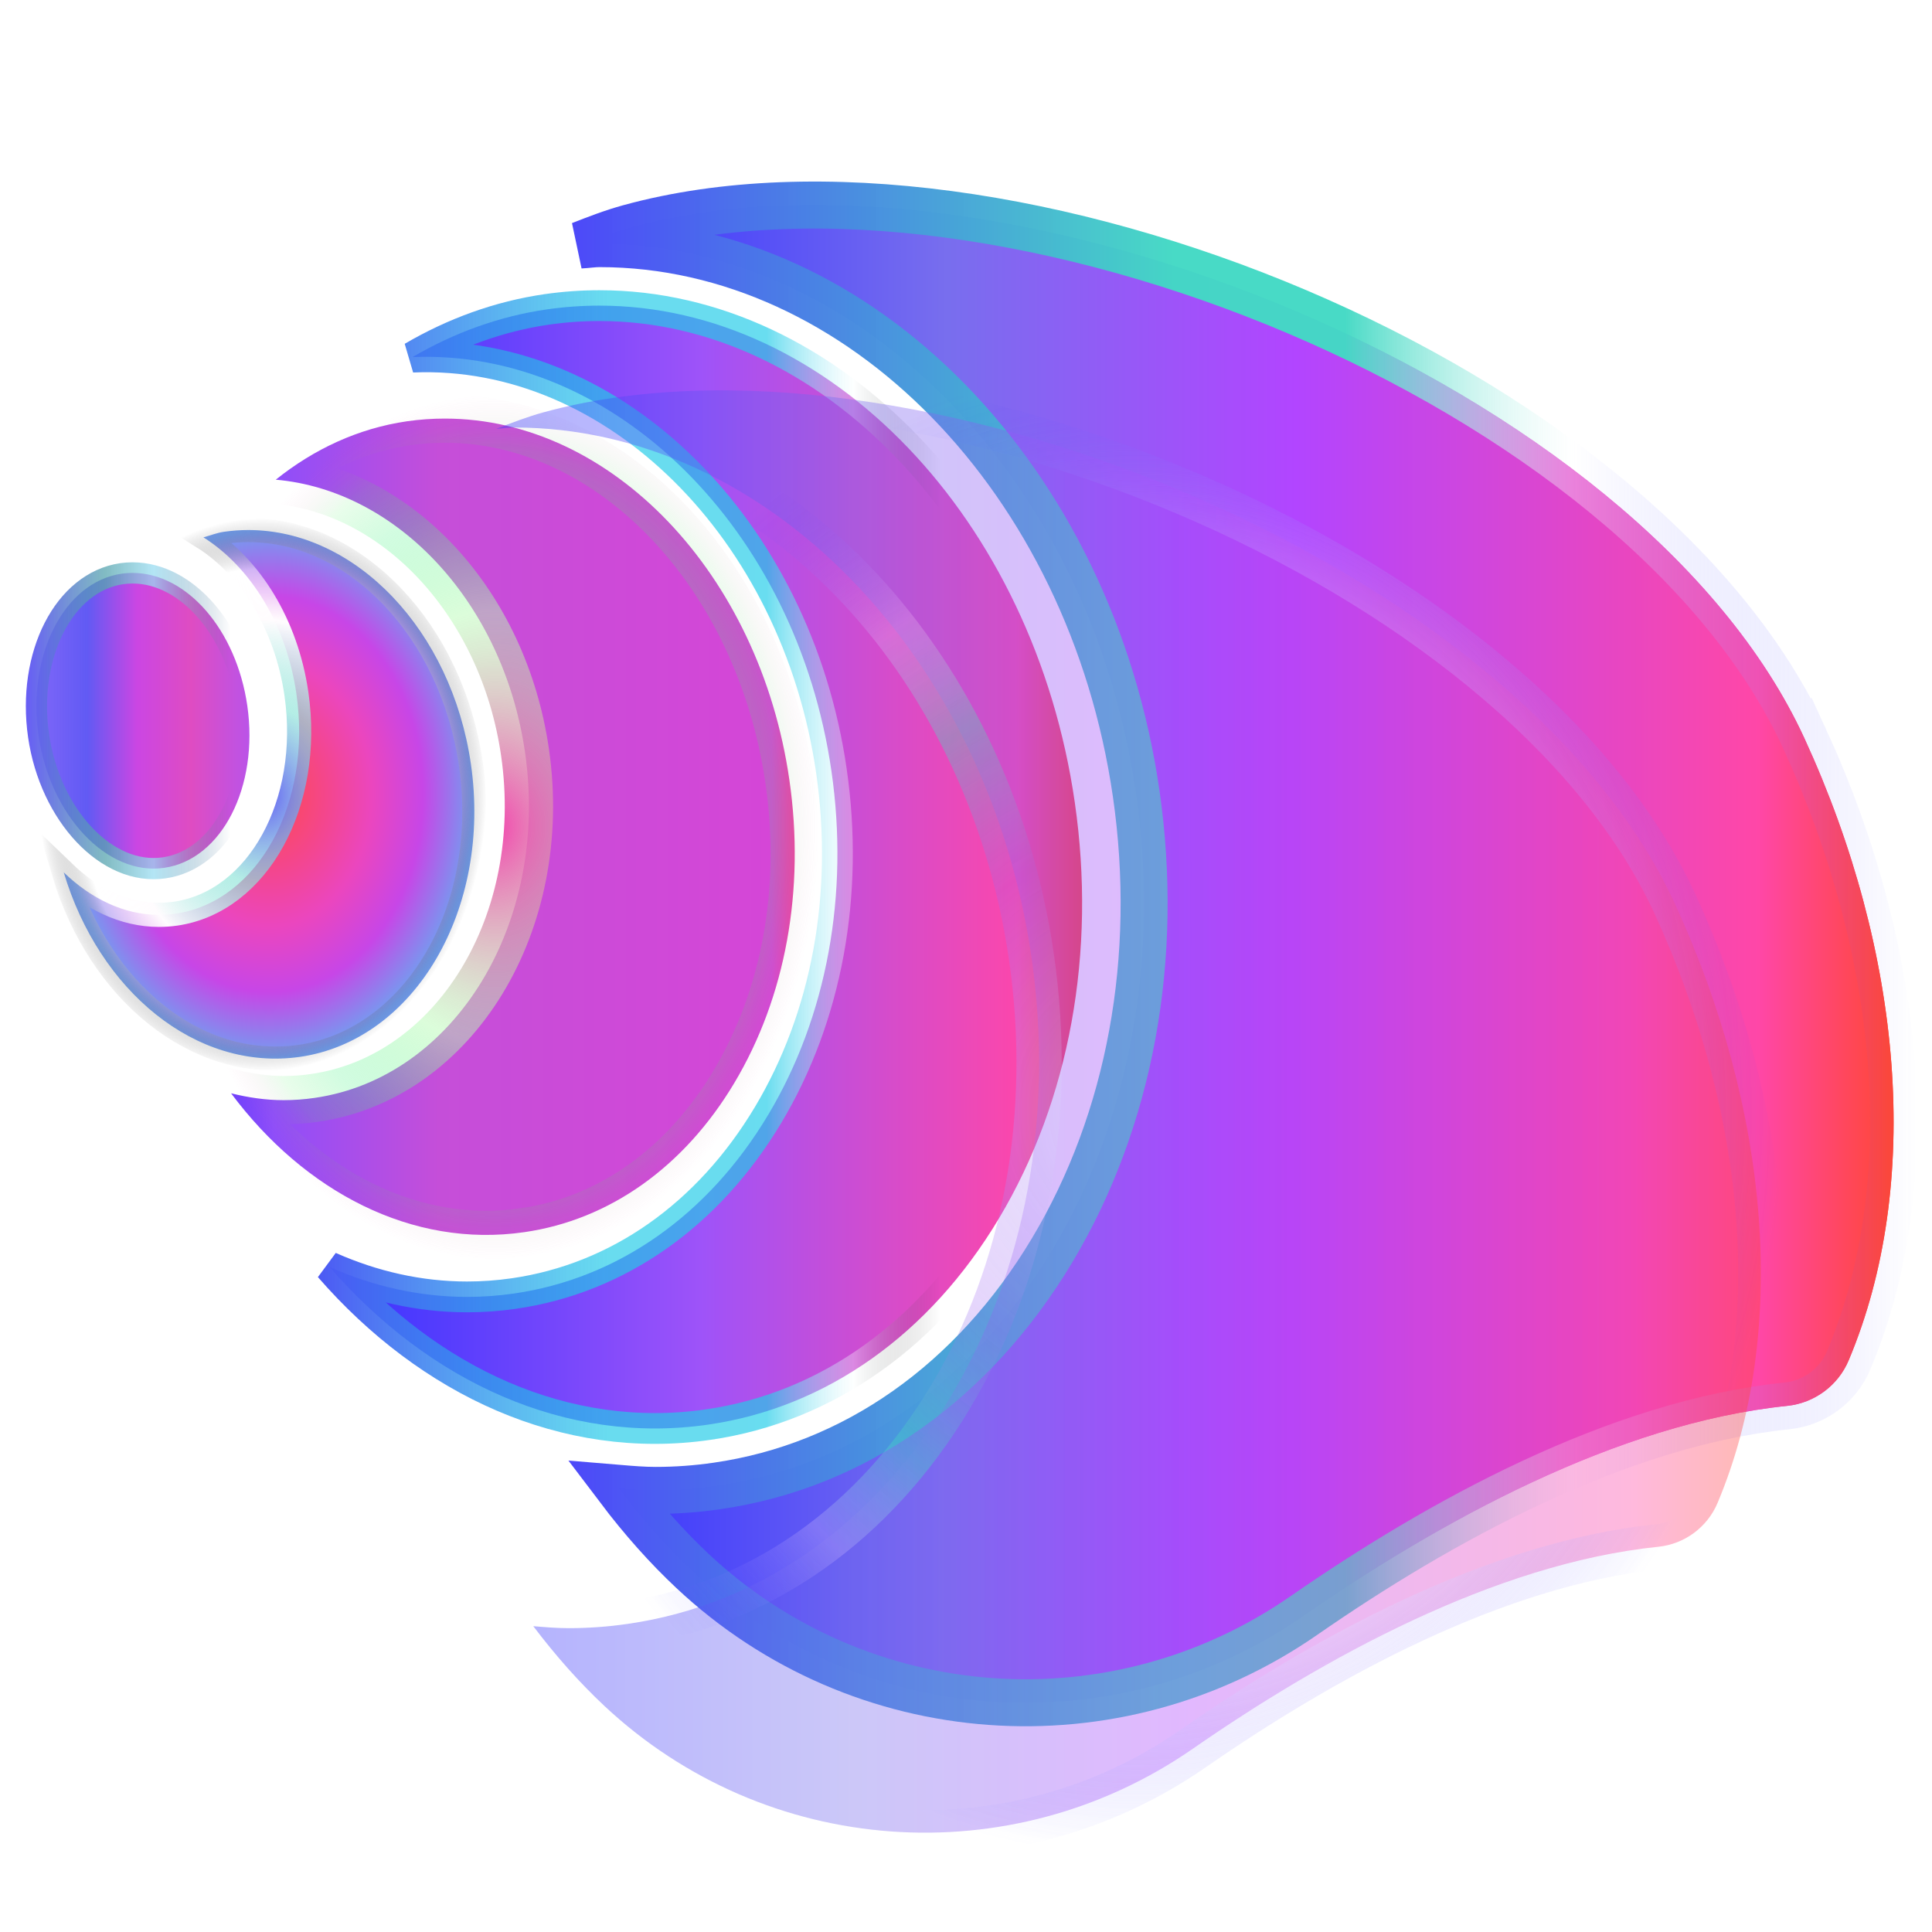 <?xml version="1.0" encoding="UTF-8" standalone="no"?>
<!-- Uploaded to: SVG Repo, www.svgrepo.com, Generator: SVG Repo Mixer Tools -->

<svg
   fill="#000000"
   height="800"
   width="800"
   version="1.1"
   id="Capa_1"
   viewBox="0 0 491.682 491.682"
   xml:space="preserve"
   sodipodi:docname="cosmicshell-logo.svg"
   inkscape:export-filename="..\..\..\devspace\projects\powershell\_repos\phallems-general-resources\logos\cosmicshell\logo.png"
   inkscape:export-xdpi="96"
   inkscape:export-ydpi="96"
   inkscape:version="1.3.2 (091e20e, 2023-11-25, custom)"
   xmlns:inkscape="http://www.inkscape.org/namespaces/inkscape"
   xmlns:sodipodi="http://sodipodi.sourceforge.net/DTD/sodipodi-0.dtd"
   xmlns:xlink="http://www.w3.org/1999/xlink"
   xmlns="http://www.w3.org/2000/svg"
   xmlns:svg="http://www.w3.org/2000/svg"><defs
   id="defs5"><linearGradient
     id="linearGradient112"
     inkscape:collect="always"><stop
       style="stop-color:#f248ae;stop-opacity:1;"
       offset="0"
       id="stop113" /><stop
       style="stop-color:#b8fbb5;stop-opacity:0.498;"
       offset="0.5"
       id="stop115" /><stop
       style="stop-color:#48f284;stop-opacity:0.247;"
       offset="0.75"
       id="stop116" /><stop
       style="stop-color:#46f15d;stop-opacity:0.122;"
       offset="0.875"
       id="stop117" /><stop
       style="stop-color:#f248ae;stop-opacity:0;"
       offset="1"
       id="stop114" /></linearGradient><linearGradient
     id="linearGradient88"
     inkscape:collect="always"><stop
       style="stop-color:#cfc4fb;stop-opacity:1;"
       offset="0"
       id="stop84" /><stop
       style="stop-color:#9e64f2;stop-opacity:0.7;"
       offset="0.361"
       id="stop85" /><stop
       style="stop-color:#43d9c4;stop-opacity:0.973;"
       offset="0.576"
       id="stop86" /><stop
       style="stop-color:#dcc6fd;stop-opacity:0.683;"
       offset="0.745"
       id="stop87" /><stop
       style="stop-color:#3533ff;stop-opacity:0;"
       offset="1"
       id="stop88" /></linearGradient><linearGradient
     id="linearGradient78"
     inkscape:collect="always"><stop
       style="stop-color:#6059f4;stop-opacity:1;"
       offset="0"
       id="stop79" /><stop
       style="stop-color:#90e5d9;stop-opacity:0.675;"
       offset="0.323"
       id="stop81" /><stop
       style="stop-color:#fffcfe;stop-opacity:1;"
       offset="0.633"
       id="stop82" /><stop
       style="stop-color:#ffffff;stop-opacity:0.498;"
       offset="0.817"
       id="stop118" /><stop
       style="stop-color:#000000;stop-opacity:0;"
       offset="1"
       id="stop80" /></linearGradient><linearGradient
     id="linearGradient74"
     inkscape:collect="always"><stop
       style="stop-color:#6c50f7;stop-opacity:0.867;"
       offset="0"
       id="stop75" /><stop
       style="stop-color:#615af4;stop-opacity:1;"
       offset="0.242"
       id="stop78" /><stop
       style="stop-color:#cb46e3;stop-opacity:1;"
       offset="0.473"
       id="stop77" /><stop
       style="stop-color:#df4cc2;stop-opacity:1;"
       offset="0.723"
       id="stop76" /><stop
       style="stop-color:#b954e9;stop-opacity:1;"
       offset="1"
       id="stop74" /></linearGradient><linearGradient
     id="linearGradient71"
     inkscape:collect="always"><stop
       style="stop-color:#6358f5;stop-opacity:0.976;"
       offset="0"
       id="stop73" /><stop
       style="stop-color:#58a5af;stop-opacity:0.753;"
       offset="0.337"
       id="stop83" /><stop
       style="stop-color:#98dcf1;stop-opacity:0.737;"
       offset="0.545"
       id="stop89" /><stop
       style="stop-color:#486e90;stop-opacity:0;"
       offset="0.875"
       id="stop90" /><stop
       style="stop-color:#6193c1;stop-opacity:0;"
       offset="1"
       id="stop72" /></linearGradient><linearGradient
     id="linearGradient59"
     inkscape:collect="always"><stop
       style="stop-color:#ff474c;stop-opacity:1;"
       offset="0"
       id="stop59" /><stop
       style="stop-color:#eb46be;stop-opacity:1;"
       offset="0.5"
       id="stop61" /><stop
       style="stop-color:#c746e7;stop-opacity:1;"
       offset="0.75"
       id="stop62" /><stop
       style="stop-color:#729ef0;stop-opacity:1;"
       offset="1"
       id="stop60" /></linearGradient><linearGradient
     id="linearGradient49"
     inkscape:collect="always"><stop
       style="stop-color:#462efa;stop-opacity:1;"
       offset="0"
       id="stop50" /><stop
       style="stop-color:#8e4efa;stop-opacity:1;"
       offset="0.158"
       id="stop52" /><stop
       style="stop-color:#c54ed9;stop-opacity:1;"
       offset="0.412"
       id="stop53" /><stop
       style="stop-color:#d546d7;stop-opacity:1;"
       offset="0.927"
       id="stop54" /><stop
       style="stop-color:#ff476a;stop-opacity:1;"
       offset="1"
       id="stop51" /></linearGradient><linearGradient
     id="linearGradient45"
     inkscape:collect="always"><stop
       style="stop-color:#4c55f4;stop-opacity:1;"
       offset="0"
       id="stop46" /><stop
       style="stop-color:#22cce8;stop-opacity:0.678;"
       offset="0.374"
       id="stop48" /><stop
       style="stop-color:#22cce8;stop-opacity:0.679;"
       offset="0.573"
       id="stop49" /><stop
       style="stop-color:#fafefe;stop-opacity:0.337;"
       offset="0.683"
       id="stop107" /><stop
       style="stop-color:#000000;stop-opacity:0;"
       offset="0.792"
       id="stop47" /></linearGradient><linearGradient
     id="linearGradient39"
     inkscape:collect="always"><stop
       style="stop-color:#4d48f9;stop-opacity:1;"
       offset="0"
       id="stop40" /><stop
       style="stop-color:#43d9c4;stop-opacity:0.973;"
       offset="0.449"
       id="stop42" /><stop
       style="stop-color:#43d9c4;stop-opacity:0.973;"
       offset="0.576"
       id="stop43" /><stop
       style="stop-color:#ffffff;stop-opacity:0.321;"
       offset="0.745"
       id="stop44" /><stop
       style="stop-color:#3533ff;stop-opacity:0;"
       offset="1"
       id="stop41" /></linearGradient><linearGradient
     id="linearGradient31"
     inkscape:collect="always"><stop
       style="stop-color:#3533ff;stop-opacity:1;"
       offset="0"
       id="stop31" /><stop
       style="stop-color:#9e53f9;stop-opacity:1;"
       offset="0.493"
       id="stop33" /><stop
       style="stop-color:#fb47ac;stop-opacity:1;"
       offset="0.912"
       id="stop45" /><stop
       style="stop-color:#f74047;stop-opacity:1;"
       offset="1"
       id="stop32" /></linearGradient><linearGradient
     id="linearGradient18"
     inkscape:collect="always"><stop
       style="stop-color:#3533ff;stop-opacity:1;"
       offset="0"
       id="stop19" /><stop
       style="stop-color:#786eee;stop-opacity:1;"
       offset="0.279"
       id="stop25" /><stop
       style="stop-color:#b245ff;stop-opacity:1;"
       offset="0.545"
       id="stop26" /><stop
       style="stop-color:#ff47a7;stop-opacity:1;"
       offset="0.897"
       id="stop27" /><stop
       style="stop-color:#ff4732;stop-opacity:1;"
       offset="1"
       id="stop20" /></linearGradient><linearGradient
     inkscape:collect="always"
     xlink:href="#linearGradient18"
     id="linearGradient27"
     x1="148.114"
     y1="245.84"
     x2="491.683"
     y2="245.84"
     gradientUnits="userSpaceOnUse"
     gradientTransform="matrix(0.973,0,0,0.973,3.688,3.655)" /><linearGradient
     inkscape:collect="always"
     xlink:href="#linearGradient31"
     id="linearGradient32"
     x1="82.433"
     y1="223.112"
     x2="279.352"
     y2="223.112"
     gradientUnits="userSpaceOnUse"
     gradientTransform="matrix(0.973,0,0,0.973,3.688,3.655)" /><linearGradient
     inkscape:collect="always"
     xlink:href="#linearGradient18"
     id="linearGradient54"
     gradientUnits="userSpaceOnUse"
     x1="148.114"
     y1="245.84"
     x2="491.683"
     y2="245.84"
     gradientTransform="matrix(0.973,0,0,0.973,3.688,3.655)" /><linearGradient
     inkscape:collect="always"
     xlink:href="#linearGradient49"
     id="linearGradient58"
     x1="38.724"
     y1="210.402"
     x2="203.49"
     y2="210.402"
     gradientUnits="userSpaceOnUse"
     gradientTransform="translate(4.917)" /><radialGradient
     inkscape:collect="always"
     xlink:href="#linearGradient59"
     id="radialGradient60"
     cx="65.617"
     cy="200.878"
     fx="65.617"
     fy="200.878"
     r="52.247"
     gradientTransform="matrix(1,0,0,1.287,2.853,-56.456)"
     gradientUnits="userSpaceOnUse" /><linearGradient
     inkscape:collect="always"
     xlink:href="#linearGradient74"
     id="linearGradient75"
     x1="3.201"
     y1="180.821"
     x2="65.896"
     y2="180.821"
     gradientUnits="userSpaceOnUse"
     gradientTransform="matrix(0.878,0,0,0.878,6.037,24.621)" /><radialGradient
     inkscape:collect="always"
     xlink:href="#linearGradient88"
     id="radialGradient58-3"
     cx="316.291"
     cy="242.726"
     fx="316.291"
     fy="242.726"
     r="171.636"
     gradientTransform="matrix(1,0,0,1.145,-4.28,-39.763)"
     gradientUnits="userSpaceOnUse" /><linearGradient
     inkscape:collect="always"
     xlink:href="#linearGradient18"
     id="linearGradient83"
     gradientUnits="userSpaceOnUse"
     gradientTransform="matrix(0.973,0,0,0.973,-0.592,-0.839)"
     x1="148.114"
     y1="245.84"
     x2="491.683"
     y2="245.84" /><filter
     inkscape:collect="always"
     style="color-interpolation-filters:sRGB"
     id="filter88"
     x="-0.302"
     y="-0.273"
     width="1.614"
     height="1.545"><feGaussianBlur
       inkscape:collect="always"
       stdDeviation="40.813"
       id="feGaussianBlur88" /></filter><linearGradient
     inkscape:collect="always"
     xlink:href="#linearGradient71"
     id="linearGradient90"
     x1="6.573"
     y1="183.429"
     x2="66.185"
     y2="183.429"
     gradientUnits="userSpaceOnUse" /><linearGradient
     inkscape:collect="always"
     xlink:href="#linearGradient39"
     id="linearGradient106"
     x1="144.655"
     y1="242.726"
     x2="487.927"
     y2="242.726"
     gradientUnits="userSpaceOnUse" /><linearGradient
     inkscape:collect="always"
     xlink:href="#linearGradient45"
     id="linearGradient107"
     x1="79.353"
     y1="220.656"
     x2="281.372"
     y2="220.656"
     gradientUnits="userSpaceOnUse" /><radialGradient
     inkscape:collect="always"
     xlink:href="#linearGradient112"
     id="radialGradient114"
     cx="126.024"
     cy="210.402"
     fx="126.024"
     fy="210.402"
     r="82.383"
     gradientTransform="matrix(1,0,0,1.336,0,-70.594)"
     gradientUnits="userSpaceOnUse" /><radialGradient
     inkscape:collect="always"
     xlink:href="#linearGradient78"
     id="radialGradient117"
     cx="66.86"
     cy="202.152"
     fx="66.86"
     fy="202.152"
     r="56.927"
     gradientTransform="matrix(1,0,0,1.236,0,-47.615)"
     gradientUnits="userSpaceOnUse" /></defs><sodipodi:namedview
   id="namedview5"
   pagecolor="#000000"
   bordercolor="#000000"
   borderopacity="0.25"
   inkscape:showpageshadow="2"
   inkscape:pageopacity="0.0"
   inkscape:pagecheckerboard="0"
   inkscape:deskcolor="#202020"
   showgrid="false"
   inkscape:zoom="0.82466328"
   inkscape:cx="581.44943"
   inkscape:cy="796.6888"
   inkscape:window-width="2116"
   inkscape:window-height="1689"
   inkscape:window-x="3234"
   inkscape:window-y="283"
   inkscape:window-maximized="0"
   inkscape:current-layer="g5" />
<g
   id="g5">
	
	<path
   d="M 459.195,187.857 C 417.746,97.785 255.836,31.768 160.209,57.986 c -4.479,1.233 -8.471,2.798 -12.462,4.36 1.603,-0.069 3.202,-0.344 4.807,-0.344 66.349,0 125.07,60.151 136.593,139.935 6.042,41.781 -1.538,83.044 -21.355,116.196 -20.137,33.683 -50.43,55 -85.314,60.029 -5.164,0.757 -10.419,1.135 -15.624,1.135 -3.144,0 -6.241,-0.264 -9.354,-0.524 6.013,7.951 12.252,14.944 18.722,21.014 42.759,40.087 107.473,44.747 155.621,11.343 34.257,-23.753 79.664,-48.9 122.976,-53.345 6.935,-0.715 12.959,-5.168 15.657,-11.596 18.872,-44.85 13.88,-103.62 -11.281,-158.332 z"
   id="path14"
   style="display:inline;opacity:0.973;fill:url(#linearGradient54);fill-opacity:1;stroke:none;stroke-width:1.875;stroke-dasharray:none"
   inkscape:label="shell-bottom - level 3"
   sodipodi:insensitive="true" /><path
   d="m 180.225,362.556 c 30.094,-4.346 56.383,-22.998 74.023,-52.513 17.95,-30.053 24.808,-67.641 19.276,-105.847 -10.4,-72.072 -62.421,-126.417 -120.971,-126.417 -4.423,0 -8.893,0.316 -13.359,0.955 -12.158,1.757 -23.636,5.955 -34.222,12.147 51.432,-2.173 97.768,43.884 106.623,105.34 4.548,31.441 -1.17,62.521 -16.1,87.496 -15.255,25.51 -38.244,41.666 -64.745,45.481 -3.961,0.57 -7.935,0.854 -11.863,0.854 -12.158,0 -23.976,-2.711 -35.024,-7.611 25.348,29.15 60.106,45.369 96.362,40.115 z"
   id="path2"
   style="display:inline;fill:url(#linearGradient32);stroke:url(#linearGradient107);stroke-width:7.837;stroke-dasharray:none;stroke-opacity:1" /><path
   d="m 133.418,313.581 c 21.709,-3.127 40.695,-16.611 53.451,-37.959 13.084,-21.879 18.059,-49.274 14.024,-77.141 -7.567,-52.428 -45.255,-91.957 -87.674,-91.957 -3.191,0 -6.397,0.223 -9.618,0.684 -12.462,1.804 -23.713,7.097 -33.419,14.868 31.278,2.753 57.995,31.642 63.436,69.414 6.256,43.308 -17.782,82.753 -53.558,87.92 -2.634,0.385 -5.274,0.573 -7.889,0.573 -4.547,0 -9,-0.67 -13.358,-1.743 18.657,25.018 46.069,39.477 74.605,35.34 z"
   id="path3"
   style="display:inline;opacity:1;fill:url(#linearGradient58);stroke:url(#radialGradient114);stroke-width:12.292;stroke-dasharray:none" />
	
	<path
   d="m 76.298,268.973 c 29.324,-4.238 48.862,-37.665 43.546,-74.513 -4.901,-33.961 -29.26,-59.571 -56.658,-59.571 -2.049,0 -4.113,0.149 -6.192,0.447 -1.806,0.264 -3.486,0.941 -5.225,1.419 11.881,7.466 21.11,22.088 23.669,39.843 4.022,27.798 -9.772,52.883 -30.726,55.917 -1.436,0.201 -2.851,0.309 -4.268,0.309 -8.877,0 -17.26,-4.106 -24.221,-10.808 8.983,30.077 33.572,50.7 60.075,46.955 z"
   id="path4"
   style="display:inline;opacity:1;fill:url(#radialGradient60);stroke:url(#radialGradient117);stroke-width:6.146;stroke-dasharray:none"
   sodipodi:insensitive="true" />
	<path
   d="M 41.8,220.857 C 56.441,218.738 65.913,200.223 62.936,179.593 60.149,160.331 47.578,145.803 33.707,145.803 c -0.905,0 -1.813,0.061 -2.735,0.196 -14.64,2.124 -24.126,20.64 -21.15,41.276 2.939,20.224 17.429,35.73 31.978,33.582 z"
   id="path5"
   style="fill:url(#linearGradient75);fill-opacity:1;stroke:url(#linearGradient90);stroke-width:5.398;stroke-dasharray:none"
   sodipodi:insensitive="true" />
<path
   d="M 459.195,187.857 C 417.746,97.785 255.836,31.768 160.209,57.986 c -4.479,1.233 -8.471,2.798 -12.462,4.36 1.603,-0.069 3.202,-0.344 4.807,-0.344 66.349,0 125.07,60.151 136.593,139.935 6.042,41.781 -1.538,83.044 -21.355,116.196 -20.137,33.683 -50.43,55 -85.314,60.029 -5.164,0.757 -10.419,1.135 -15.624,1.135 -3.144,0 -6.241,-0.264 -9.354,-0.524 6.013,7.951 12.252,14.944 18.722,21.014 42.759,40.087 107.473,44.747 155.621,11.343 34.257,-23.753 79.664,-48.9 122.976,-53.345 6.935,-0.715 12.959,-5.168 15.657,-11.596 18.872,-44.85 13.88,-103.62 -11.281,-158.332 z"
   id="path31"
   style="display:inline;opacity:1;fill:url(#linearGradient27);fill-opacity:1;stroke:url(#linearGradient106);stroke-width:11.956;stroke-dasharray:none;stroke-dashoffset:0"
   inkscape:label="shell-bottom - level 3" /><path
   d="M 454.915,183.364 C 413.466,93.291 251.556,27.274 155.929,53.492 c -4.479,1.233 -8.471,2.798 -12.462,4.36 1.603,-0.069 3.202,-0.344 4.807,-0.344 66.349,0 125.07,60.151 136.593,139.935 6.042,41.781 -1.538,83.044 -21.355,116.196 -20.137,33.683 -50.43,55 -85.314,60.029 -5.164,0.757 -10.419,1.135 -15.624,1.135 -3.144,0 -6.241,-0.264 -9.354,-0.524 6.013,7.951 12.252,14.944 18.722,21.014 42.759,40.087 107.473,44.747 155.621,11.343 34.257,-23.753 79.664,-48.9 122.976,-53.345 6.935,-0.715 12.959,-5.168 15.657,-11.596 18.872,-44.85 13.88,-103.62 -11.281,-158.332 z"
   id="path31-9"
   style="display:inline;opacity:0.614;mix-blend-mode:normal;fill:url(#linearGradient83);fill-opacity:1;stroke:url(#radialGradient58-3);stroke-width:11.956;stroke-dasharray:none;stroke-dashoffset:0;filter:url(#filter88)"
   inkscape:label="shell-bottom - level 3"
   transform="matrix(0.963,0,0,0.963,-11.832,53.421)" /></g>
</svg>
